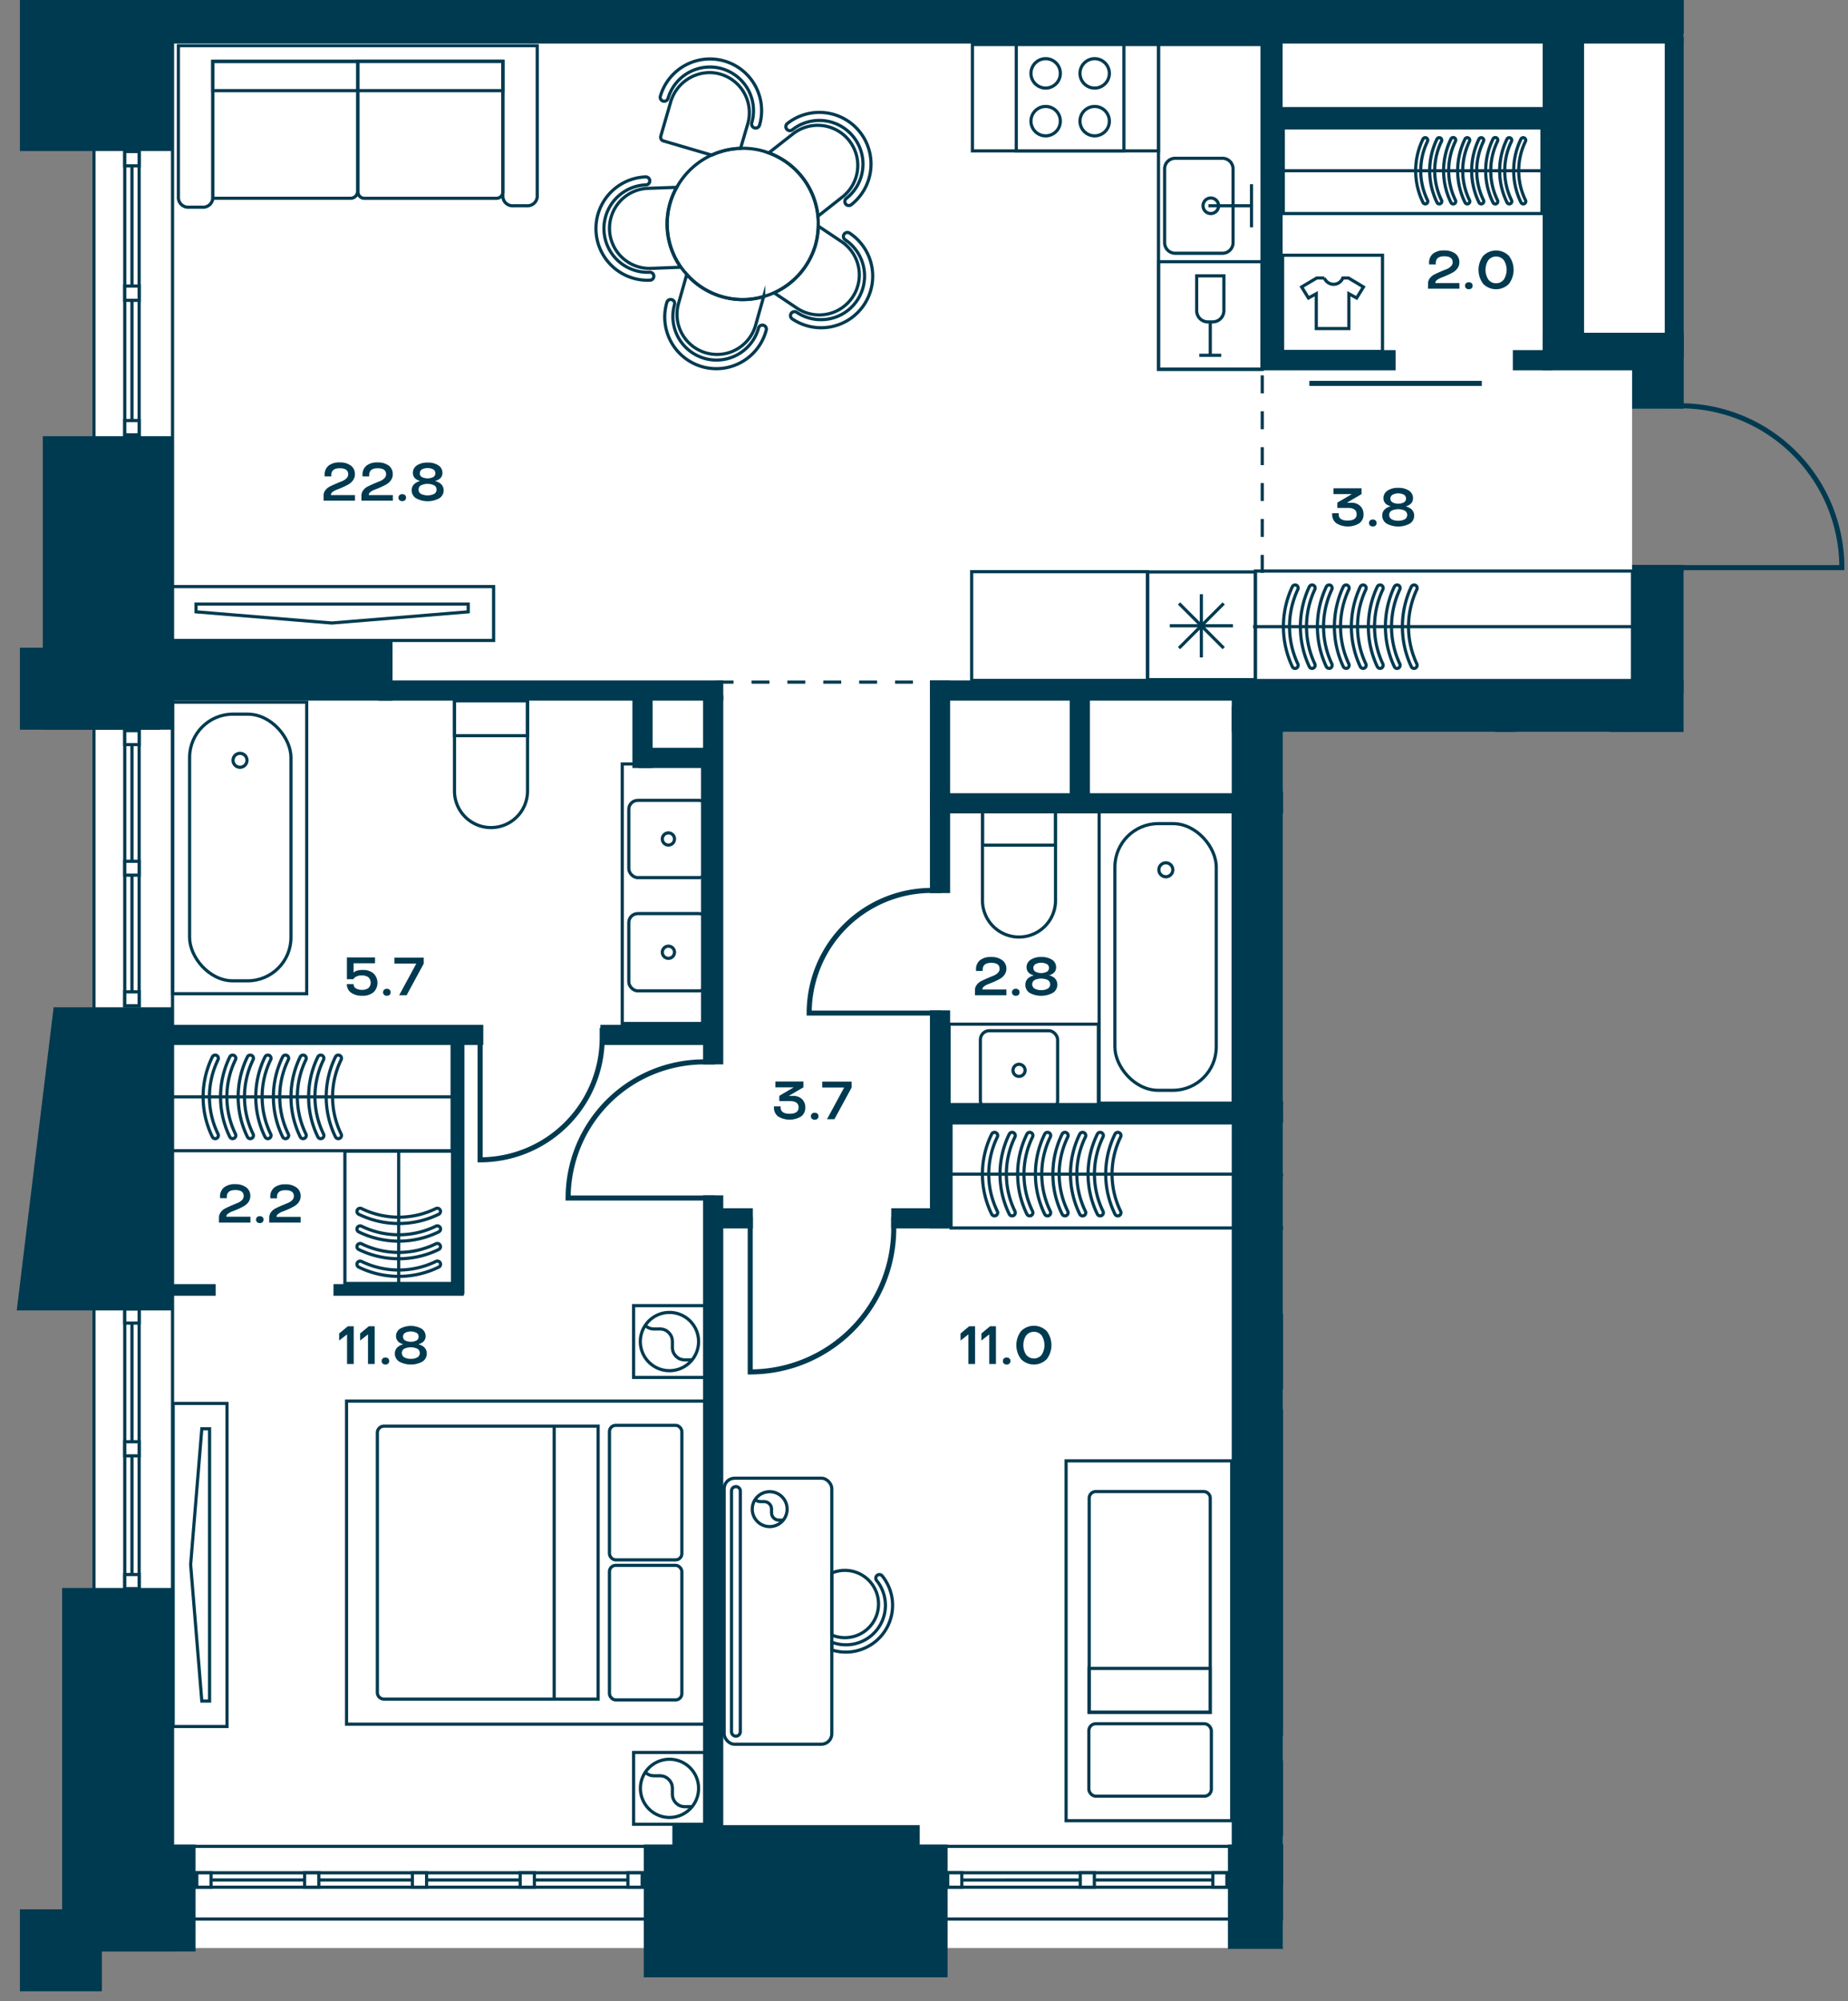 <svg id="Слой_1" data-name="Слой 1" xmlns="http://www.w3.org/2000/svg" xmlns:xlink="http://www.w3.org/1999/xlink" viewBox="0 0 583.94 632.13"><rect x="0" y="0" width="583.94" height="632.13" fill="#808080" stroke="none"/><defs><clipPath id="clip-path"><polygon points="0.14 0 0.14 632.13 383.98 632.13 383.98 615.6 405.41 615.6 405.41 231.19 531.97 231.19 531.97 180.57 583.94 180.57 583.94 0 0.14 0" fill="none"/></clipPath></defs><polygon points="30.17 0 30.17 0.42 521.96 5.11 521.25 0 30.17 0" fill="#fff"/><polygon points="508.86 11.68 508.86 11.98 29.22 11.98 29.22 203 29.22 231.21 29.22 615.33 395.48 615.33 395.48 219.61 516.19 219.61 515.71 178.43 515.71 129.09 529.03 112.92 529.03 11.68 508.86 11.68" fill="#fff"/><polygon points="390.68 615.33 405.41 615.33 405.41 231.19 531.97 231.19 531.97 231.02 390.68 230.29 390.68 615.33" fill="#fff"/><g clip-path="url(#clip-path)"><rect x="29.7" y="-1588.57" width="1115.44" height="2194.74" fill="none" stroke="#003a50" stroke-miterlimit="10"/><polygon points="54.52 -502.86 54.52 583.21 1120.99 583.21 1120.99 -1564.66 54.52 -1564.82 54.52 -571.66 54.52 -502.86" fill="none" stroke="#003a50" stroke-miterlimit="10"/></g><rect x="39.42" y="47.87" width="4.55" height="89.48" fill="#fff"/><rect x="39.42" y="47.87" width="4.55" height="89.48" fill="none" stroke="#003a50" stroke-miterlimit="10"/><line x1="41.7" y1="47.87" x2="41.7" y2="137.35" fill="none" stroke="#003a50" stroke-miterlimit="10"/><rect x="39.42" y="47.87" width="4.55" height="4.52" fill="#fff"/><rect x="39.42" y="47.87" width="4.55" height="4.52" fill="none" stroke="#003a50" stroke-miterlimit="10"/><rect x="39.42" y="132.83" width="4.55" height="4.52" fill="#fff"/><rect x="39.42" y="132.83" width="4.55" height="4.52" fill="none" stroke="#003a50" stroke-miterlimit="10"/><rect x="39.42" y="90.35" width="4.55" height="4.52" fill="#fff"/><rect x="39.42" y="90.35" width="4.55" height="4.52" fill="none" stroke="#003a50" stroke-miterlimit="10"/><rect x="39.42" y="230.81" width="4.55" height="86.88" fill="#fff"/><rect x="39.42" y="230.81" width="4.55" height="86.88" fill="none" stroke="#003a50" stroke-miterlimit="10"/><line x1="41.7" y1="230.81" x2="41.7" y2="317.69" fill="none" stroke="#003a50" stroke-miterlimit="10"/><rect x="39.42" y="230.81" width="4.55" height="4.39" fill="#fff"/><rect x="39.42" y="230.81" width="4.55" height="4.39" fill="none" stroke="#003a50" stroke-miterlimit="10"/><rect x="39.42" y="313.3" width="4.55" height="4.38" fill="#fff"/><rect x="39.42" y="313.3" width="4.55" height="4.38" fill="none" stroke="#003a50" stroke-miterlimit="10"/><rect x="39.42" y="272.05" width="4.55" height="4.39" fill="#fff"/><rect x="39.42" y="272.05" width="4.55" height="4.39" fill="none" stroke="#003a50" stroke-miterlimit="10"/><rect x="39.42" y="413.47" width="4.55" height="88.34" fill="#fff"/><rect x="39.42" y="413.47" width="4.55" height="88.34" fill="none" stroke="#003a50" stroke-miterlimit="10"/><line x1="41.7" y1="413.47" x2="41.7" y2="501.8" fill="none" stroke="#003a50" stroke-miterlimit="10"/><rect x="39.42" y="413.47" width="4.55" height="4.46" fill="#fff"/><rect x="39.42" y="413.47" width="4.55" height="4.46" fill="none" stroke="#003a50" stroke-miterlimit="10"/><rect x="39.42" y="497.35" width="4.55" height="4.46" fill="#fff"/><rect x="39.42" y="497.35" width="4.55" height="4.46" fill="none" stroke="#003a50" stroke-miterlimit="10"/><rect x="39.42" y="455.4" width="4.55" height="4.46" fill="#fff"/><rect x="39.42" y="455.4" width="4.55" height="4.46" fill="none" stroke="#003a50" stroke-miterlimit="10"/><rect x="299.47" y="591.55" width="88.21" height="4.56" fill="#fff"/><rect x="299.47" y="591.55" width="88.21" height="4.56" fill="none" stroke="#003a50" stroke-miterlimit="10"/><line x1="299.47" y1="593.84" x2="387.69" y2="593.83" fill="none" stroke="#003a50" stroke-miterlimit="10"/><rect x="299.47" y="591.55" width="4.45" height="4.56" fill="#fff"/><rect x="299.47" y="591.55" width="4.45" height="4.56" fill="none" stroke="#003a50" stroke-miterlimit="10"/><rect x="383.23" y="591.55" width="4.45" height="4.56" fill="#fff"/><rect x="383.23" y="591.55" width="4.45" height="4.56" fill="none" stroke="#003a50" stroke-miterlimit="10"/><rect x="341.35" y="591.55" width="4.45" height="4.56" fill="#fff"/><rect x="341.35" y="591.55" width="4.45" height="4.56" fill="none" stroke="#003a50" stroke-miterlimit="10"/><rect x="62.19" y="591.56" width="140.72" height="4.55" fill="#fff"/><rect x="62.19" y="591.56" width="140.72" height="4.55" fill="none" stroke="#003a50" stroke-miterlimit="10"/><line x1="62.19" y1="593.83" x2="202.91" y2="593.83" fill="none" stroke="#003a50" stroke-miterlimit="10"/><rect x="96.25" y="591.56" width="4.5" height="4.55" fill="#fff"/><rect x="96.25" y="591.56" width="4.5" height="4.55" fill="none" stroke="#003a50" stroke-miterlimit="10"/><rect x="130.3" y="591.56" width="4.5" height="4.55" fill="#fff"/><rect x="130.3" y="591.56" width="4.5" height="4.55" fill="none" stroke="#003a50" stroke-miterlimit="10"/><rect x="62.19" y="591.56" width="4.5" height="4.55" fill="#fff"/><rect x="62.19" y="591.56" width="4.5" height="4.55" fill="none" stroke="#003a50" stroke-miterlimit="10"/><rect x="198.41" y="591.56" width="4.5" height="4.55" fill="#fff"/><rect x="198.41" y="591.56" width="4.5" height="4.55" fill="none" stroke="#003a50" stroke-miterlimit="10"/><rect x="164.36" y="591.56" width="4.5" height="4.55" fill="#fff"/><rect x="164.36" y="591.56" width="4.5" height="4.55" fill="none" stroke="#003a50" stroke-miterlimit="10"/><g clip-path="url(#clip-path)"><rect x="404.04" y="256.36" width="42.38" height="92.09" fill="none" stroke="#003a50" stroke-miterlimit="10"/><rect x="409.02" y="260.16" width="32.03" height="84.24" rx="13.7" fill="none" stroke="#003a50" stroke-miterlimit="10"/><path d="M427.32,274.74a2.21,2.21,0,1,0-2.2,2.2A2.2,2.2,0,0,0,427.32,274.74Z" fill="none" stroke="#003a50" stroke-miterlimit="10"/></g><rect x="347.31" y="256.36" width="42.38" height="92.09" fill="none" stroke="#003a50" stroke-miterlimit="10"/><g clip-path="url(#clip-path)"><rect x="352.29" y="260.16" width="32.03" height="84.24" rx="13.7" fill="none" stroke="#003a50" stroke-miterlimit="10"/><path d="M370.59,274.74a2.2,2.2,0,1,0-2.2,2.2A2.19,2.19,0,0,0,370.59,274.74Z" fill="none" stroke="#003a50" stroke-miterlimit="10"/><path d="M489.06,284.44V255.87H466v28.57a11.54,11.54,0,1,0,23.07,0Z" fill="none" stroke="#003a50" stroke-miterlimit="10"/><path d="M333.53,284.44V255.87H310.45v28.57a11.54,11.54,0,0,0,23.08,0Z" fill="none" stroke="#003a50" stroke-miterlimit="10"/></g><rect x="310.45" y="255.87" width="23.08" height="11.08" fill="none" stroke="#003a50" stroke-miterlimit="10"/><rect x="54.53" y="221.79" width="42.38" height="92.09" fill="none" stroke="#003a50" stroke-miterlimit="10"/><g clip-path="url(#clip-path)"><rect x="59.91" y="225.58" width="32.03" height="84.24" rx="13.7" fill="none" stroke="#003a50" stroke-miterlimit="10"/><path d="M73.64,240.16a2.2,2.2,0,1,1,2.2,2.2A2.2,2.2,0,0,1,73.64,240.16Z" fill="none" stroke="#003a50" stroke-miterlimit="10"/><path d="M143.61,249.87V221.3h23.08v28.57a11.54,11.54,0,0,1-23.08,0Z" fill="none" stroke="#003a50" stroke-miterlimit="10"/></g><rect x="143.61" y="221.3" width="23.08" height="11.08" fill="none" stroke="#003a50" stroke-miterlimit="10"/><g clip-path="url(#clip-path)"><path d="M532.61,241.14a3.4,3.4,0,0,0,3.13-2.1h1.93l5.09,3.05-2.31,3.76-2.66-1.45v11.82H526.7V244.4L524,245.85l-2.31-3.76,5.14-3.05h2.57A3.45,3.45,0,0,0,532.61,241.14Z" fill="none" stroke="#003a50" stroke-miterlimit="10"/><rect x="515.24" y="231.24" width="34.02" height="32.78" fill="none" stroke="#003a50" stroke-miterlimit="10"/><path d="M421.4,89.81a3.16,3.16,0,0,0,2.91-2h1.79l4.73,2.83-2.15,3.49-2.46-1.35v11h-10.3v-11l-2.47,1.35-2.15-3.49,4.78-2.83h2.38A3.21,3.21,0,0,0,421.4,89.81Z" fill="none" stroke="#003a50" stroke-miterlimit="10"/></g><rect x="405.28" y="80.62" width="31.57" height="30.42" fill="none" stroke="#003a50" stroke-miterlimit="10"/><rect x="366.07" y="82.67" width="32.72" height="33.97" fill="none" stroke="#003a50" stroke-miterlimit="10"/><g clip-path="url(#clip-path)"><path d="M386.73,98.13v-11h-8.6v11a3.54,3.54,0,0,0,3.54,3.55h1.52A3.55,3.55,0,0,0,386.73,98.13Z" fill="none" stroke="#003a50" stroke-miterlimit="10"/></g><polyline points="378.95 112.23 382.43 112.23 385.9 112.23" fill="none" stroke="#003a50" stroke-miterlimit="10"/><line x1="382.43" y1="101.67" x2="382.43" y2="112.23" fill="none" stroke="#003a50" stroke-miterlimit="10"/><rect x="321.12" y="13.65" width="34.02" height="34.02" fill="none" stroke="#003a50" stroke-miterlimit="10"/><g clip-path="url(#clip-path)"><path d="M350.54,38.26a4.64,4.64,0,1,1-4.64-4.63A4.64,4.64,0,0,1,350.54,38.26Z" fill="none" stroke="#003a50" stroke-miterlimit="10"/><path d="M335.05,38.26a4.64,4.64,0,1,1-4.63-4.63A4.63,4.63,0,0,1,335.05,38.26Z" fill="none" stroke="#003a50" stroke-miterlimit="10"/><path d="M350.54,23.17a4.64,4.64,0,1,1-4.64-4.63A4.64,4.64,0,0,1,350.54,23.17Z" fill="none" stroke="#003a50" stroke-miterlimit="10"/><path d="M335.05,23.17a4.64,4.64,0,1,1-4.63-4.63A4.63,4.63,0,0,1,335.05,23.17Z" fill="none" stroke="#003a50" stroke-miterlimit="10"/></g><rect x="53.92" y="185.29" width="102.05" height="17.01" fill="none" stroke="#003a50" stroke-miterlimit="10"/><polygon points="61.95 193.26 104.84 196.79 147.95 193.26 147.95 190.8 61.95 190.8 61.95 193.26" fill="none" stroke="#003a50" stroke-miterlimit="10"/><rect x="54.72" y="443.3" width="17.01" height="102.05" fill="none" stroke="#003a50" stroke-miterlimit="10"/><polygon points="63.77 451.32 60.24 494.22 63.77 537.32 66.22 537.32 66.22 451.32 63.77 451.32" fill="none" stroke="#003a50" stroke-miterlimit="10"/><rect x="307.27" y="14.07" width="58.79" height="33.59" fill="none" stroke="#003a50" stroke-miterlimit="10"/><rect x="366.07" y="14.07" width="32.72" height="102.57" fill="none" stroke="#003a50" stroke-miterlimit="10"/><rect x="336.87" y="461.44" width="52.33" height="113.67" fill="none" stroke="#003a50" stroke-miterlimit="10"/><g clip-path="url(#clip-path)"><path d="M380.27,471.14h-34a2.1,2.1,0,0,0-2.1,2.1v67.63h38.25V473.24A2.1,2.1,0,0,0,380.27,471.14Z" fill="none" stroke="#003a50" stroke-miterlimit="10"/></g><rect x="344.12" y="527.01" width="38.26" height="13.85" fill="none" stroke="#003a50" stroke-miterlimit="10"/><g clip-path="url(#clip-path)"><rect x="344.06" y="544.48" width="38.71" height="22.88" rx="2.2" fill="none" stroke="#003a50" stroke-miterlimit="10"/></g><rect x="196.62" y="241.32" width="25.39" height="81.97" fill="none" stroke="#003a50" stroke-miterlimit="10"/><g clip-path="url(#clip-path)"><rect x="198.69" y="288.58" width="25.04" height="24.4" rx="2.83" fill="none" stroke="#003a50" stroke-miterlimit="10"/><path d="M209.29,300.78a1.92,1.92,0,1,0,1.92-1.91A1.92,1.92,0,0,0,209.29,300.78Z" fill="none" stroke="#003a50" stroke-miterlimit="10"/><rect x="198.69" y="252.81" width="25.04" height="24.4" rx="2.83" fill="none" stroke="#003a50" stroke-miterlimit="10"/><path d="M209.29,265a1.92,1.92,0,1,0,1.92-1.91A1.91,1.91,0,0,0,209.29,265Z" fill="none" stroke="#003a50" stroke-miterlimit="10"/><path d="M205.32,57.09a1.26,1.26,0,0,1-1.21,1.31A13.79,13.79,0,1,0,205.19,86a1.26,1.26,0,1,1,.09,2.51A16.3,16.3,0,0,1,204,55.88,1.27,1.27,0,0,1,205.32,57.09Z" fill="none" stroke="#003a50" stroke-miterlimit="10"/><path d="M212.27,94.65a1.25,1.25,0,0,1,.87,1.55,13.78,13.78,0,0,0,26.53,7.5,1.26,1.26,0,1,1,2.42.68,16.3,16.3,0,1,1-31.37-8.86A1.25,1.25,0,0,1,212.27,94.65Z" fill="none" stroke="#003a50" stroke-miterlimit="10"/><path d="M250,99a1.27,1.27,0,0,1,1.75-.35,13.78,13.78,0,1,0,15.32-22.91,1.26,1.26,0,0,1,1.4-2.1,16.3,16.3,0,1,1-18.12,27.1A1.25,1.25,0,0,1,250,99Z" fill="none" stroke="#003a50" stroke-miterlimit="10"/><path d="M267.22,64.44a1.27,1.27,0,0,1,.21-1.77A13.78,13.78,0,1,0,250.37,41a1.26,1.26,0,0,1-1.56-2A16.3,16.3,0,1,1,269,64.65,1.26,1.26,0,0,1,267.22,64.44Z" fill="none" stroke="#003a50" stroke-miterlimit="10"/><path d="M238.4,40.39a1.27,1.27,0,0,1-.86-1.56,13.78,13.78,0,1,0-26.45-7.75,1.26,1.26,0,0,1-2.42-.71A16.3,16.3,0,0,1,240,39.53,1.26,1.26,0,0,1,238.4,40.39Z" fill="none" stroke="#003a50" stroke-miterlimit="10"/><path d="M215.16,84.41l-9.36.36a12.65,12.65,0,1,1-1-25.28l9-.32a23.7,23.7,0,0,0,1.28,25.24Z" fill="none" stroke="#003a50" stroke-miterlimit="10"/><path d="M241.32,93.65l-2.56,9.08a12.65,12.65,0,1,1-24.36-6.84l2.6-9.2a23.6,23.6,0,0,0,24.32,7Z" fill="none" stroke="#003a50" stroke-miterlimit="10"/><path d="M269.4,93.85a12.67,12.67,0,0,1-17.52,3.52l-7.28-4.88a23.88,23.88,0,0,0,13.12-15.24,24.8,24.8,0,0,0,.84-5.84l7.36,4.92A12.63,12.63,0,0,1,269.4,93.85Z" fill="none" stroke="#003a50" stroke-miterlimit="10"/><path d="M266.2,62.21l-7.72,6.08a23.88,23.88,0,0,0-15.56-20l7.64-6A12.65,12.65,0,1,1,266.2,62.21Z" fill="none" stroke="#003a50" stroke-miterlimit="10"/><path d="M236.28,39.13,234,46.89A23.58,23.58,0,0,0,224.92,49l-15.28-4.48A1.21,1.21,0,0,1,208.8,43l3.08-10.64a12.87,12.87,0,0,1,13.2-9.4A12.67,12.67,0,0,1,236.28,39.13Z" fill="none" stroke="#003a50" stroke-miterlimit="10"/><path d="M258.56,71.41a24.8,24.8,0,0,1-.84,5.84A23.88,23.88,0,0,1,244.6,92.49a24.6,24.6,0,0,1-3.28,1.16,23.6,23.6,0,0,1-24.32-7,25.46,25.46,0,0,1-1.84-2.28,23.7,23.7,0,0,1-1.28-25.24,24,24,0,0,1,11-10.16,23.84,23.84,0,0,1,16.32-1.24c.56.16,1.12.36,1.68.56a23.88,23.88,0,0,1,15.56,20A27.09,27.09,0,0,1,258.56,71.41Z" fill="none" stroke="#003a50" stroke-miterlimit="10"/><path d="M444.39,383.33a1,1,0,0,1-.54.9,1,1,0,0,1-1.3-.45,29.69,29.69,0,0,1,0-25.26,1,1,0,0,1,1.3-.46,1,1,0,0,1,.44,1.34,27.64,27.64,0,0,0,0,23.49A1,1,0,0,1,444.39,383.33Z" fill="none" stroke="#003a50" stroke-miterlimit="10"/><path d="M439,383.33a1,1,0,0,1-.54.9,1,1,0,0,1-1.3-.45,29.69,29.69,0,0,1,0-25.26,1,1,0,0,1,1.29-.46,1,1,0,0,1,.45,1.34,27.64,27.64,0,0,0,0,23.49A1,1,0,0,1,439,383.33Z" fill="none" stroke="#003a50" stroke-miterlimit="10"/><path d="M433.65,383.33a1,1,0,0,1-.54.9,1,1,0,0,1-1.3-.45,29.69,29.69,0,0,1,0-25.26,1,1,0,0,1,1.29-.46,1,1,0,0,1,.45,1.34,27.64,27.64,0,0,0,0,23.49A1.17,1.17,0,0,1,433.65,383.33Z" fill="none" stroke="#003a50" stroke-miterlimit="10"/><path d="M428.28,383.33a1,1,0,0,1-.54.9,1,1,0,0,1-1.3-.45,29.69,29.69,0,0,1,0-25.26,1,1,0,0,1,1.29-.46,1,1,0,0,1,.45,1.34,27.64,27.64,0,0,0,0,23.49A1.17,1.17,0,0,1,428.28,383.33Z" fill="none" stroke="#003a50" stroke-miterlimit="10"/><path d="M422.9,383.33a1,1,0,0,1-.54.9.94.94,0,0,1-1.29-.45,29.69,29.69,0,0,1,0-25.26,1,1,0,0,1,1.29-.46,1,1,0,0,1,.44,1.34,27.64,27.64,0,0,0,0,23.49A1,1,0,0,1,422.9,383.33Z" fill="none" stroke="#003a50" stroke-miterlimit="10"/><path d="M417.53,383.33a1,1,0,0,1-.54.9.94.94,0,0,1-1.29-.45,29.69,29.69,0,0,1,0-25.26,1,1,0,0,1,1.29-.46,1,1,0,0,1,.44,1.34,27.64,27.64,0,0,0,0,23.49A1,1,0,0,1,417.53,383.33Z" fill="none" stroke="#003a50" stroke-miterlimit="10"/><path d="M449.76,383.33a1,1,0,0,1-.54.9.94.94,0,0,1-1.29-.45,29.69,29.69,0,0,1,0-25.26,1,1,0,0,1,1.29-.46,1,1,0,0,1,.44,1.34,27.64,27.64,0,0,0,0,23.49A1,1,0,0,1,449.76,383.33Z" fill="none" stroke="#003a50" stroke-miterlimit="10"/><path d="M455.13,383.33a1,1,0,0,1-.54.9.94.94,0,0,1-1.29-.45,29.69,29.69,0,0,1,0-25.26,1,1,0,0,1,1.29-.46,1,1,0,0,1,.44,1.34,27.64,27.64,0,0,0,0,23.49A1,1,0,0,1,455.13,383.33Z" fill="none" stroke="#003a50" stroke-miterlimit="10"/><line x1="567.17" y1="371.15" x2="403.3" y2="371.15" fill="none" stroke="#003a50" stroke-miterlimit="10"/><rect x="404.31" y="353.86" width="162.86" height="34.02" fill="none" stroke="#003a50" stroke-miterlimit="10"/><path d="M437.05,210.13a1,1,0,0,1-.54.9,1,1,0,0,1-1.3-.45,29.69,29.69,0,0,1,0-25.26,1,1,0,0,1,1.3-.46,1,1,0,0,1,.44,1.34,27.64,27.64,0,0,0,0,23.49A1,1,0,0,1,437.05,210.13Z" fill="none" stroke="#003a50" stroke-miterlimit="10"/><path d="M431.68,210.13a1,1,0,0,1-.54.9,1,1,0,0,1-1.3-.45,29.69,29.69,0,0,1,0-25.26,1,1,0,0,1,1.3-.46,1,1,0,0,1,.44,1.34,27.64,27.64,0,0,0,0,23.49A1,1,0,0,1,431.68,210.13Z" fill="none" stroke="#003a50" stroke-miterlimit="10"/><path d="M426.31,210.13a1,1,0,0,1-.54.9,1,1,0,0,1-1.3-.45,29.69,29.69,0,0,1,0-25.26,1,1,0,0,1,1.29-.46,1,1,0,0,1,.45,1.34,27.64,27.64,0,0,0,0,23.49A1,1,0,0,1,426.31,210.13Z" fill="none" stroke="#003a50" stroke-miterlimit="10"/><path d="M420.94,210.13a1,1,0,0,1-.54.9,1,1,0,0,1-1.3-.45,29.69,29.69,0,0,1,0-25.26,1,1,0,0,1,1.29-.46,1,1,0,0,1,.45,1.34,27.64,27.64,0,0,0,0,23.49A1.17,1.17,0,0,1,420.94,210.13Z" fill="none" stroke="#003a50" stroke-miterlimit="10"/><path d="M415.56,210.13a1,1,0,0,1-.54.9.94.94,0,0,1-1.29-.45,29.69,29.69,0,0,1,0-25.26,1,1,0,0,1,1.29-.46,1,1,0,0,1,.44,1.34,27.64,27.64,0,0,0,0,23.49A1,1,0,0,1,415.56,210.13Z" fill="none" stroke="#003a50" stroke-miterlimit="10"/><path d="M410.19,210.13a1,1,0,0,1-.54.9.94.94,0,0,1-1.29-.45,29.69,29.69,0,0,1,0-25.26,1,1,0,0,1,1.29-.46,1,1,0,0,1,.44,1.34,27.64,27.64,0,0,0,0,23.49A1,1,0,0,1,410.19,210.13Z" fill="none" stroke="#003a50" stroke-miterlimit="10"/><path d="M442.42,210.13a1,1,0,0,1-.54.9.94.94,0,0,1-1.29-.45,29.69,29.69,0,0,1,0-25.26,1,1,0,0,1,1.29-.46,1,1,0,0,1,.44,1.34,27.64,27.64,0,0,0,0,23.49A1,1,0,0,1,442.42,210.13Z" fill="none" stroke="#003a50" stroke-miterlimit="10"/><path d="M447.79,210.13a1,1,0,0,1-.54.9.94.94,0,0,1-1.29-.45,29.69,29.69,0,0,1,0-25.26,1,1,0,0,1,1.29-.46,1,1,0,0,1,.44,1.34,27.64,27.64,0,0,0,0,23.49A1,1,0,0,1,447.79,210.13Z" fill="none" stroke="#003a50" stroke-miterlimit="10"/></g><line x1="515.58" y1="197.95" x2="395.96" y2="197.95" fill="none" stroke="#003a50" stroke-miterlimit="10"/><rect x="396.7" y="180.38" width="119.14" height="34.58" fill="none" stroke="#003a50" stroke-miterlimit="10"/><rect x="299.89" y="323.51" width="47.18" height="25.39" fill="none" stroke="#003a50" stroke-miterlimit="10"/><g clip-path="url(#clip-path)"><rect x="309.79" y="325.57" width="24.4" height="25.04" rx="2.83" fill="none" stroke="#003a50" stroke-miterlimit="10"/><path d="M322,336.18a1.91,1.91,0,1,1-1.91,1.91A1.92,1.92,0,0,1,322,336.18Z" fill="none" stroke="#003a50" stroke-miterlimit="10"/><rect x="464.84" y="324.63" width="24.4" height="25.04" rx="2.83" fill="none" stroke="#003a50" stroke-miterlimit="10"/><path d="M477.05,335.24a1.91,1.91,0,1,1-1.92,1.91A1.92,1.92,0,0,1,477.05,335.24Z" fill="none" stroke="#003a50" stroke-miterlimit="10"/><rect x="328.31" y="-34.34" width="34.02" height="34.02" fill="none" stroke="#003a50" stroke-miterlimit="10"/></g><rect x="405.5" y="40.41" width="81.73" height="27.04" fill="none" stroke="#003a50" stroke-miterlimit="10"/><g clip-path="url(#clip-path)"><path d="M473.29,63.62a.8.8,0,0,1-1.52.35,22.88,22.88,0,0,1,0-20.08.81.81,0,0,1,1.07-.36.8.8,0,0,1,.36,1.07,21.34,21.34,0,0,0,0,18.67A.73.73,0,0,1,473.29,63.62Z" fill="none" stroke="#003a50" stroke-miterlimit="10"/><path d="M468.86,63.62a.8.8,0,0,1-1.51.35,22.88,22.88,0,0,1,0-20.08.8.8,0,0,1,1.43.71,21.25,21.25,0,0,0,0,18.67A.72.72,0,0,1,468.86,63.62Z" fill="none" stroke="#003a50" stroke-miterlimit="10"/><path d="M464.44,63.62a.8.8,0,0,1-1.51.35,22.8,22.8,0,0,1,0-20.08.8.8,0,0,1,1.43.71,21.25,21.25,0,0,0,0,18.67A.72.72,0,0,1,464.44,63.62Z" fill="none" stroke="#003a50" stroke-miterlimit="10"/><path d="M460,63.62a.8.8,0,0,1-1.52.35,22.88,22.88,0,0,1,0-20.08.81.81,0,0,1,1.07-.36.8.8,0,0,1,.36,1.07,21.34,21.34,0,0,0,0,18.67A.73.73,0,0,1,460,63.62Z" fill="none" stroke="#003a50" stroke-miterlimit="10"/><path d="M455.59,63.62a.8.8,0,0,1-1.51.35,22.88,22.88,0,0,1,0-20.08.8.8,0,0,1,1.43.71,21.25,21.25,0,0,0,0,18.67A.72.72,0,0,1,455.59,63.62Z" fill="none" stroke="#003a50" stroke-miterlimit="10"/><path d="M451.17,63.62a.8.8,0,0,1-1.51.35,22.8,22.8,0,0,1,0-20.08.8.8,0,0,1,1.43.71,21.25,21.25,0,0,0,0,18.67A.72.72,0,0,1,451.17,63.62Z" fill="none" stroke="#003a50" stroke-miterlimit="10"/><path d="M477.71,63.62a.8.8,0,0,1-1.51.35,22.8,22.8,0,0,1,0-20.08.8.8,0,0,1,1.43.71,21.25,21.25,0,0,0,0,18.67A.72.72,0,0,1,477.71,63.62Z" fill="none" stroke="#003a50" stroke-miterlimit="10"/><path d="M482.13,63.62a.8.8,0,0,1-1.51.35,22.88,22.88,0,0,1,0-20.08.8.8,0,0,1,1.43.71,21.25,21.25,0,0,0,0,18.67A.72.72,0,0,1,482.13,63.62Z" fill="none" stroke="#003a50" stroke-miterlimit="10"/></g><line x1="486.89" y1="53.93" x2="405.5" y2="53.93" fill="none" stroke="#003a50" stroke-miterlimit="10"/><rect x="300.51" y="353.86" width="90.71" height="34.02" fill="none" stroke="#003a50" stroke-miterlimit="10"/><g clip-path="url(#clip-path)"><path d="M343.08,383.05a1,1,0,0,1-1.9.45,28.77,28.77,0,0,1,0-25.26,1,1,0,1,1,1.8.88,26.72,26.72,0,0,0,0,23.49A1,1,0,0,1,343.08,383.05Z" fill="none" stroke="#003a50" stroke-miterlimit="10"/><path d="M337.51,383.05a1,1,0,0,1-.56.9,1,1,0,0,1-1.34-.45,28.77,28.77,0,0,1,0-25.26,1,1,0,1,1,1.8.88,26.72,26.72,0,0,0,0,23.49A1,1,0,0,1,337.51,383.05Z" fill="none" stroke="#003a50" stroke-miterlimit="10"/><path d="M332,383.05a1,1,0,0,1-1.9.45,28.77,28.77,0,0,1,0-25.26,1,1,0,1,1,1.8.88,26.72,26.72,0,0,0,0,23.49A1,1,0,0,1,332,383.05Z" fill="none" stroke="#003a50" stroke-miterlimit="10"/><path d="M326.38,383.05a1,1,0,0,1-.56.9,1,1,0,0,1-1.34-.45,28.77,28.77,0,0,1,0-25.26,1,1,0,1,1,1.8.88,26.72,26.72,0,0,0,0,23.49A1,1,0,0,1,326.38,383.05Z" fill="none" stroke="#003a50" stroke-miterlimit="10"/><path d="M320.82,383.05a1,1,0,0,1-.56.9,1,1,0,0,1-1.35-.45,28.77,28.77,0,0,1,0-25.26,1,1,0,0,1,1.34-.46,1,1,0,0,1,.46,1.34,26.81,26.81,0,0,0,0,23.49A.9.9,0,0,1,320.82,383.05Z" fill="none" stroke="#003a50" stroke-miterlimit="10"/><path d="M315.25,383.05a1,1,0,0,1-.56.9,1,1,0,0,1-1.34-.45,28.77,28.77,0,0,1,0-25.26,1,1,0,1,1,1.8.88,26.72,26.72,0,0,0,0,23.49A1,1,0,0,1,315.25,383.05Z" fill="none" stroke="#003a50" stroke-miterlimit="10"/><path d="M348.65,383.05a1,1,0,0,1-.56.9,1,1,0,0,1-1.35-.45,28.77,28.77,0,0,1,0-25.26,1,1,0,0,1,1.34-.46,1,1,0,0,1,.46,1.34,26.81,26.81,0,0,0,0,23.49A1,1,0,0,1,348.65,383.05Z" fill="none" stroke="#003a50" stroke-miterlimit="10"/><path d="M354.21,383.05a1,1,0,0,1-1.9.45,28.77,28.77,0,0,1,0-25.26,1,1,0,1,1,1.8.88,26.72,26.72,0,0,0,0,23.49A1,1,0,0,1,354.21,383.05Z" fill="none" stroke="#003a50" stroke-miterlimit="10"/></g><line x1="391.22" y1="370.87" x2="300.51" y2="370.87" fill="none" stroke="#003a50" stroke-miterlimit="10"/><rect x="54.21" y="329.46" width="88.65" height="34.02" fill="none" stroke="#003a50" stroke-miterlimit="10"/><g clip-path="url(#clip-path)"><path d="M96.78,358.65a1,1,0,0,1-.56.9,1,1,0,0,1-1.35-.45,28.77,28.77,0,0,1,0-25.26,1,1,0,0,1,1.34-.46,1,1,0,0,1,.46,1.34,26.81,26.81,0,0,0,0,23.49A1,1,0,0,1,96.78,358.65Z" fill="none" stroke="#003a50" stroke-miterlimit="10"/><path d="M91.21,358.65a1,1,0,0,1-1.9.45,28.77,28.77,0,0,1,0-25.26,1,1,0,1,1,1.8.88,26.72,26.72,0,0,0,0,23.49A1,1,0,0,1,91.21,358.65Z" fill="none" stroke="#003a50" stroke-miterlimit="10"/><path d="M85.65,358.65a1,1,0,0,1-.56.9,1,1,0,0,1-1.35-.45,28.77,28.77,0,0,1,0-25.26,1,1,0,0,1,1.34-.46,1,1,0,0,1,.46,1.34,26.81,26.81,0,0,0,0,23.49A1,1,0,0,1,85.65,358.65Z" fill="none" stroke="#003a50" stroke-miterlimit="10"/><path d="M80.08,358.65a1,1,0,0,1-1.9.45,28.77,28.77,0,0,1,0-25.26,1,1,0,1,1,1.8.88,26.72,26.72,0,0,0,0,23.49A1,1,0,0,1,80.08,358.65Z" fill="none" stroke="#003a50" stroke-miterlimit="10"/><path d="M74.51,358.65a1,1,0,0,1-.56.9,1,1,0,0,1-1.34-.45,28.77,28.77,0,0,1,0-25.26,1,1,0,1,1,1.8.88,26.72,26.72,0,0,0,0,23.49A1,1,0,0,1,74.51,358.65Z" fill="none" stroke="#003a50" stroke-miterlimit="10"/><path d="M69,358.65a1,1,0,0,1-1.9.45,28.77,28.77,0,0,1,0-25.26,1,1,0,1,1,1.8.88,26.72,26.72,0,0,0,0,23.49A1,1,0,0,1,69,358.65Z" fill="none" stroke="#003a50" stroke-miterlimit="10"/><path d="M102.34,358.65a1,1,0,0,1-1.9.45,28.77,28.77,0,0,1,0-25.26,1,1,0,1,1,1.8.88,26.72,26.72,0,0,0,0,23.49A1,1,0,0,1,102.34,358.65Z" fill="none" stroke="#003a50" stroke-miterlimit="10"/><path d="M107.91,358.65a1,1,0,0,1-.56.9,1,1,0,0,1-1.35-.45,28.77,28.77,0,0,1,0-25.26,1,1,0,0,1,1.34-.46,1,1,0,0,1,.46,1.34,26.81,26.81,0,0,0,0,23.49A1,1,0,0,1,107.91,358.65Z" fill="none" stroke="#003a50" stroke-miterlimit="10"/></g><line x1="142.85" y1="346.47" x2="54.2" y2="346.47" fill="none" stroke="#003a50" stroke-miterlimit="10"/><rect x="108.98" y="363.61" width="34.02" height="41.8" fill="none" stroke="#003a50" stroke-miterlimit="10"/><g clip-path="url(#clip-path)"><path d="M138.17,381.65a1,1,0,0,1,.45,1.9,28.77,28.77,0,0,1-25.26,0,1,1,0,1,1,.88-1.8,26.72,26.72,0,0,0,23.49,0A1,1,0,0,1,138.17,381.65Z" fill="none" stroke="#003a50" stroke-miterlimit="10"/><path d="M138.17,387.21a1,1,0,0,1,.45,1.91,28.77,28.77,0,0,1-25.26,0,1,1,0,0,1-.46-1.34,1,1,0,0,1,1.34-.46,26.81,26.81,0,0,0,23.49,0A.87.87,0,0,1,138.17,387.21Z" fill="none" stroke="#003a50" stroke-miterlimit="10"/><path d="M138.17,392.78a1,1,0,0,1,.45,1.9,28.77,28.77,0,0,1-25.26,0,1,1,0,1,1,.88-1.8,26.72,26.72,0,0,0,23.49,0A1,1,0,0,1,138.17,392.78Z" fill="none" stroke="#003a50" stroke-miterlimit="10"/><path d="M138.17,398.34a1,1,0,0,1,.45,1.91,28.77,28.77,0,0,1-25.26,0,1,1,0,0,1-.46-1.34,1,1,0,0,1,1.34-.46,26.81,26.81,0,0,0,23.49,0A.87.87,0,0,1,138.17,398.34Z" fill="none" stroke="#003a50" stroke-miterlimit="10"/></g><line x1="125.98" y1="363.47" x2="125.98" y2="405.42" fill="none" stroke="#003a50" stroke-miterlimit="10"/><g clip-path="url(#clip-path)"><rect x="362.33" y="-34.34" width="153.07" height="34.02" fill="none" stroke="#003a50" stroke-miterlimit="10"/><path d="M262.84,521.17a14.78,14.78,0,0,0,15.93-23.38,1.14,1.14,0,1,0-1.78,1.43,12.47,12.47,0,0,1-14.15,19.5Z" fill="none" stroke="#003a50" stroke-miterlimit="10"/><rect x="228.82" y="466.92" width="34.02" height="84.03" rx="3.31" fill="none" stroke="#003a50" stroke-miterlimit="10"/><path d="M232.53,548.4a1.4,1.4,0,0,0,1.4-1.4V470.86a1.4,1.4,0,0,0-2.79,0V547a1.4,1.4,0,0,0,1.39,1.4" fill="none" stroke="#003a50" stroke-miterlimit="10"/><path d="M247.11,480.59a5.51,5.51,0,1,1,0-7.79A5.51,5.51,0,0,1,247.11,480.59Z" fill="none" stroke="#003a50" stroke-miterlimit="10"/><path d="M247.48,480.18c-1-.1-2,.28-3-.7-1.46-1.46.09-3-1.38-4.47s-3,.08-4.47-1.38" fill="none" stroke="#003a50" stroke-miterlimit="10"/><path d="M262.84,516.46a10.63,10.63,0,1,0,0-19.59Z" fill="none" stroke="#003a50" stroke-miterlimit="10"/></g><rect x="200.21" y="553.55" width="22.68" height="22.68" fill="none" stroke="#003a50" stroke-miterlimit="10"/><g clip-path="url(#clip-path)"><path d="M218.05,571.39a9.19,9.19,0,1,1,0-13A9.19,9.19,0,0,1,218.05,571.39Z" fill="none" stroke="#003a50" stroke-miterlimit="10"/><path d="M218.68,570.7c-1.7-.17-3.42.48-5.07-1.17-2.43-2.44.14-5-2.29-7.45s-5,.13-7.46-2.31" fill="none" stroke="#003a50" stroke-miterlimit="10"/></g><rect x="200.21" y="412.41" width="22.68" height="22.68" fill="none" stroke="#003a50" stroke-miterlimit="10"/><g clip-path="url(#clip-path)"><path d="M218.05,430.26a9.2,9.2,0,1,1,0-13A9.19,9.19,0,0,1,218.05,430.26Z" fill="none" stroke="#003a50" stroke-miterlimit="10"/><path d="M218.68,429.56c-1.7-.16-3.42.49-5.07-1.16-2.43-2.44.14-5-2.29-7.46s-5,.14-7.46-2.3" fill="none" stroke="#003a50" stroke-miterlimit="10"/></g><rect x="109.5" y="442.56" width="113.39" height="102.05" fill="none" stroke="#003a50" stroke-miterlimit="10"/><g clip-path="url(#clip-path)"><path d="M119.24,534.61V452.56a2.08,2.08,0,0,1,2.08-2.08H189V536.7H121.32A2.09,2.09,0,0,1,119.24,534.61Z" fill="none" stroke="#003a50" stroke-miterlimit="10"/><rect x="192.58" y="450.22" width="22.88" height="42.5" rx="1.98" fill="none" stroke="#003a50" stroke-miterlimit="10"/><rect x="192.58" y="494.45" width="22.88" height="42.5" rx="1.98" fill="none" stroke="#003a50" stroke-miterlimit="10"/></g><line x1="175.11" y1="536.95" x2="175.11" y2="450.22" fill="none" stroke="#003a50" stroke-miterlimit="10"/><g clip-path="url(#clip-path)"><rect x="405.55" y="415.52" width="22.68" height="22.68" fill="none" stroke="#003a50" stroke-miterlimit="10"/><path d="M423.39,433.36a9.19,9.19,0,1,1,0-13A9.19,9.19,0,0,1,423.39,433.36Z" fill="none" stroke="#003a50" stroke-miterlimit="10"/><path d="M424,432.67c-1.7-.17-3.42.48-5.07-1.17-2.43-2.43.15-5-2.29-7.45s-5,.14-7.46-2.3" fill="none" stroke="#003a50" stroke-miterlimit="10"/><rect x="405.55" y="556.66" width="22.68" height="22.68" fill="none" stroke="#003a50" stroke-miterlimit="10"/><path d="M423.4,574.5a9.2,9.2,0,1,1,0-13A9.2,9.2,0,0,1,423.4,574.5Z" fill="none" stroke="#003a50" stroke-miterlimit="10"/><path d="M424,573.81c-1.7-.17-3.41.48-5.07-1.18-2.43-2.43.14-5-2.3-7.45s-5,.14-7.46-2.3" fill="none" stroke="#003a50" stroke-miterlimit="10"/><rect x="405.55" y="445.67" width="113.38" height="102.05" fill="none" stroke="#003a50" stroke-miterlimit="10"/><path d="M509.2,455.67v82.05a2.08,2.08,0,0,1-2.08,2.08H439.48V453.59h67.64A2.08,2.08,0,0,1,509.2,455.67Z" fill="none" stroke="#003a50" stroke-miterlimit="10"/><rect x="412.99" y="497.56" width="22.88" height="42.5" rx="1.98" fill="none" stroke="#003a50" stroke-miterlimit="10"/><rect x="412.99" y="453.33" width="22.88" height="42.5" rx="1.98" fill="none" stroke="#003a50" stroke-miterlimit="10"/></g><rect x="362.61" y="180.66" width="34.02" height="34.02" fill="none" stroke="#003a50" stroke-miterlimit="10"/><line x1="369.63" y1="197.67" x2="389.59" y2="197.67" fill="none" stroke="#003a50" stroke-miterlimit="10"/><line x1="379.61" y1="187.69" x2="379.61" y2="207.65" fill="none" stroke="#003a50" stroke-miterlimit="10"/><line x1="372.56" y1="190.61" x2="386.67" y2="204.72" fill="none" stroke="#003a50" stroke-miterlimit="10"/><line x1="386.67" y1="190.61" x2="372.56" y2="204.72" fill="none" stroke="#003a50" stroke-miterlimit="10"/><g clip-path="url(#clip-path)"><path d="M389.63,76.67V53.32A3.35,3.35,0,0,0,386.27,50H371.32A3.35,3.35,0,0,0,368,53.32V76.67A3.35,3.35,0,0,0,371.32,80h14.95A3.35,3.35,0,0,0,389.63,76.67Z" fill="none" stroke="#003a50" stroke-miterlimit="10"/><circle cx="382.6" cy="65" r="2.46" transform="translate(176.13 393.6) rotate(-67.5)" fill="none" stroke="#003a50" stroke-miterlimit="10"/></g><line x1="381.84" y1="65" x2="395.45" y2="65" fill="none" stroke="#003a50" stroke-miterlimit="10"/><line x1="395.46" y1="58.19" x2="395.46" y2="71.81" fill="none" stroke="#003a50" stroke-miterlimit="10"/><g clip-path="url(#clip-path)"><path d="M113,60.41v-41H67.25V62.63h43.56A2.21,2.21,0,0,0,113,60.41Z" fill="none" stroke="#003a50" stroke-miterlimit="10"/><path d="M158.89,60.64V19.38H113.12V60.64a2,2,0,0,0,2,2h41.8A2,2,0,0,0,158.89,60.64Z" fill="none" stroke="#003a50" stroke-miterlimit="10"/><path d="M67.25,62.63a3.1,3.1,0,0,1-3.33,2.82H59.7a3.1,3.1,0,0,1-3.33-2.82V14.43H169.76V62.2A3.11,3.11,0,0,1,166.43,65h-4.22a3.1,3.1,0,0,1-3.32-2.83V19.38H67.25Z" fill="none" stroke="#003a50" stroke-miterlimit="10"/></g><rect x="67.25" y="19.38" width="91.64" height="9.25" fill="none" stroke="#003a50" stroke-miterlimit="10"/><rect x="307.03" y="180.58" width="55.58" height="34.35" fill="none" stroke="#003a50" stroke-miterlimit="10"/><g clip-path="url(#clip-path)"><path d="M282.41,384.39V388a45.35,45.35,0,0,1-45.35,45.35v-49" fill="none" stroke="#003a50" stroke-miterlimit="10" stroke-width="1.6"/><path d="M225.93,335.42h-3.41a43,43,0,0,0-43,43h46.39" fill="none" stroke="#003a50" stroke-miterlimit="10" stroke-width="1.6"/><path d="M190.29,324.69v3.07a38.58,38.58,0,0,1-38.58,38.59V324.69" fill="none" stroke="#003a50" stroke-miterlimit="10" stroke-width="1.6"/><path d="M297.48,281.26H294.4A38.71,38.71,0,0,0,255.69,320h41.79" fill="none" stroke="#003a50" stroke-miterlimit="10" stroke-width="1.6"/><path d="M571.06,444.84h-3.45a43.48,43.48,0,0,1-43.48-43.48h46.93" fill="none" stroke="#003a50" stroke-miterlimit="10" stroke-width="1.6"/><path d="M513.57,279.55h3.13A39.34,39.34,0,0,1,556,318.89H513.57" fill="none" stroke="#003a50" stroke-miterlimit="10" stroke-width="1.6"/><path d="M580.39,221.39v-4.06a51.13,51.13,0,0,1,51.13-51.13v55.19" fill="none" stroke="#003a50" stroke-miterlimit="10" stroke-width="1.6"/><path d="M526.8,128.17h4.06A51.13,51.13,0,0,1,582,179.3H526.8" fill="none" stroke="#003a50" stroke-miterlimit="10" stroke-width="1.6"/><line x1="468.23" y1="121.1" x2="413.74" y2="121.1" fill="none" stroke="#003a50" stroke-miterlimit="10" stroke-width="1.6"/><polygon points="54.62 318.18 54.62 413.92 5.29 413.92 16.95 318.18 54.62 318.18" fill="#003a50" fill-rule="evenodd"/><polygon points="602.96 582.76 507.22 582.76 507.22 632.09 602.96 620.43 602.96 582.76" fill="#003a50" fill-rule="evenodd"/><rect x="389.21" y="214.95" width="191.83" height="16.32" fill="#003a50"/><rect x="389.21" y="223.11" width="16.32" height="372.48" fill="#003a50"/><rect x="515.71" y="178.43" width="16.32" height="40.5" fill="#003a50"/><rect x="49.46" y="202.3" width="74.57" height="19" fill="#003a50"/><rect x="515.71" y="105.11" width="16.32" height="23.98" fill="#003a50"/><rect x="515.71" y="-39.89" width="16.32" height="50.48" fill="#003a50"/><rect x="487.46" y="105.11" width="40.56" height="11.86" fill="#003a50"/><rect x="487.46" y="8.11" width="13.08" height="108.53" fill="#003a50"/><rect x="50.62" y="-0.04" width="481.33" height="13.79" fill="#003a50"/><rect x="13.52" y="137.78" width="41.1" height="92.71" fill="#003a50"/><rect x="6.29" y="204.59" width="44.33" height="25.9" fill="#003a50"/><rect x="19.62" y="501.6" width="35" height="114.83" fill="#003a50"/><rect x="23.62" y="582.67" width="38.17" height="33.75" fill="#003a50"/><rect x="203.42" y="582.67" width="96" height="41.92" fill="#003a50"/><rect x="388.01" y="582.67" width="27.03" height="46.75" fill="#003a50"/><rect x="392.01" y="582.67" width="27.03" height="23.38" fill="#003a50"/><rect x="513.54" y="576.51" width="82.83" height="27.12" fill="#003a50"/><rect x="212.45" y="576.51" width="78.17" height="27.12" fill="#003a50"/><rect x="6.29" y="603.09" width="25.9" height="25.9" fill="#003a50"/><rect x="6.29" y="-46.86" width="48.33" height="94.57" fill="#003a50"/><rect x="119.54" y="214.93" width="109" height="6.38" fill="#003a50"/><rect x="222.16" y="219.61" width="6.38" height="116.6" fill="#003a50"/><rect x="222.16" y="377.57" width="6.38" height="212.5" fill="#003a50"/><rect x="199.83" y="219.61" width="6.38" height="22.98" fill="#003a50"/><rect x="201.69" y="236.21" width="22.98" height="6.38" fill="#003a50"/><rect x="189.71" y="323.71" width="33.79" height="6.38" fill="#003a50"/><rect x="105.38" y="405.61" width="41.2" height="3.69" fill="#003a50"/><rect x="143.07" y="328.12" width="3.69" height="80.64" fill="#003a50"/><rect x="48.76" y="405.61" width="19.39" height="3.69" fill="#003a50"/><rect x="49.46" y="323.71" width="103.25" height="6.38" fill="#003a50"/><rect x="281.62" y="381.65" width="18" height="6.38" fill="#003a50"/><rect x="297.48" y="348.81" width="94.48" height="6.38" fill="#003a50"/><rect x="225.35" y="381.65" width="12.54" height="6.38" fill="#003a50"/><rect x="293.85" y="214.92" width="6.38" height="67.17" fill="#003a50"/><rect x="293.85" y="319.14" width="6.38" height="68.88" fill="#003a50"/><rect x="398.79" y="110.59" width="42.19" height="6.38" fill="#003a50"/><rect x="398.91" y="10.26" width="6.38" height="106.38" fill="#003a50"/><rect x="402.09" y="33.81" width="91.1" height="6.38" fill="#003a50"/><rect x="293.85" y="214.93" width="99.68" height="6.38" fill="#003a50"/><rect x="293.85" y="250.55" width="99.68" height="6.38" fill="#003a50"/><rect x="338.02" y="214.92" width="6.38" height="38.25" fill="#003a50"/><rect x="478.03" y="110.59" width="12.54" height="6.38" fill="#003a50"/><rect x="567.43" y="444.05" width="6.38" height="136.12" fill="#003a50"/><rect x="567.43" y="347.93" width="6.38" height="54.19" fill="#003a50"/><rect x="508.63" y="230.09" width="6.38" height="50.21" fill="#003a50"/><rect x="508.63" y="318.05" width="6.38" height="32.88" fill="#003a50"/><rect x="570.62" y="321.08" width="3.19" height="29.85" fill="#003a50"/><rect x="570.62" y="231.25" width="3.19" height="36.33" fill="#003a50"/><rect x="404.04" y="249.99" width="107.78" height="6.38" fill="#003a50"/><rect x="472.48" y="227.37" width="6.38" height="26.37" fill="#003a50"/><rect x="404.04" y="348.11" width="166.58" height="6.38" fill="#003a50"/><rect x="526.04" y="11.67" width="5.98" height="101.5" fill="#003a50"/><line x1="573.08" y1="321.43" x2="575.92" y2="321.43" fill="none" stroke="#003a50" stroke-miterlimit="10"/><line x1="581.66" y1="321.43" x2="636.27" y2="321.43" fill="none" stroke="#003a50" stroke-miterlimit="10" stroke-dasharray="5.75 5.75"/><line x1="226.12" y1="215.46" x2="302.86" y2="215.46" fill="none" stroke="#003a50" stroke-miterlimit="10" stroke-dasharray="5.67 5.67"/><line x1="398.85" y1="180.94" x2="398.85" y2="109.73" fill="none" stroke="#003a50" stroke-miterlimit="10" stroke-dasharray="5.67 5.67"/></g><g clip-path="url(#clip-path)"><path d="M470.26,304.38h-5.82v-1.85h8.86v1.85L468.78,307v.07h1.27a3.87,3.87,0,0,1,2.79,1,3.5,3.5,0,0,1,1.06,2.67,3.32,3.32,0,0,1-1.33,2.82,6.93,6.93,0,0,1-7.24,0,3.35,3.35,0,0,1-1.33-2.85v-.33h2.11v.33c0,1.36.95,2,2.84,2s2.84-.67,2.84-2-1-2-2.84-2h-3.26v-1.67l4.57-2.68Z" fill="#003a50"/><path d="M476,314.31a1.17,1.17,0,0,1,0-1.61,1.41,1.41,0,0,1,1.74,0,1.17,1.17,0,0,1,0,1.61,1.41,1.41,0,0,1-1.74,0Z" fill="#003a50"/><path d="M486.11,304.38h-5.82v-1.85h8.86v1.85L484.62,307v.07h1.28a3.9,3.9,0,0,1,2.79,1,3.53,3.53,0,0,1,1.06,2.67,3.35,3.35,0,0,1-1.33,2.82,7,7,0,0,1-7.25,0,3.37,3.37,0,0,1-1.32-2.85v-.33H482v.33c0,1.36.94,2,2.83,2s2.85-.67,2.85-2-.95-2-2.85-2h-3.26v-1.67l4.58-2.68Z" fill="#003a50"/><path d="M546.61,280.9h-9.93v-1.56a2.74,2.74,0,0,1,.58-1.74,4,4,0,0,1,1.44-1.2c.5-.26,1.12-.54,1.87-.86s1.32-.56,1.88-.78a4.07,4.07,0,0,0,1.44-.91,1.81,1.81,0,0,0,.58-1.3q0-1.89-2.67-1.89t-2.67,2.16v.41H537v-.41a3.65,3.65,0,0,1,1.26-3,5.42,5.42,0,0,1,3.51-1,5.61,5.61,0,0,1,3.51,1,3.28,3.28,0,0,1,1.28,2.75,3.17,3.17,0,0,1-.56,1.83,4.39,4.39,0,0,1-1.4,1.31c-.6.34-1.21.65-1.84.93s-1.24.52-1.83.74a5.26,5.26,0,0,0-1.4.75,1.22,1.22,0,0,0-.57.95h7.63Z" fill="#003a50"/><path d="M548.71,280.77a1.15,1.15,0,0,1,0-1.61,1.23,1.23,0,0,1,.87-.3,1.2,1.2,0,0,1,.86.3,1.15,1.15,0,0,1,0,1.61,1.2,1.2,0,0,1-.86.3A1.23,1.23,0,0,1,548.71,280.77Z" fill="#003a50"/><path d="M562.49,280.9h-9.94v-1.56a2.75,2.75,0,0,1,.59-1.74,4,4,0,0,1,1.44-1.2c.5-.26,1.12-.54,1.87-.86s1.32-.56,1.88-.78a4.07,4.07,0,0,0,1.44-.91,1.8,1.8,0,0,0,.57-1.3c0-1.26-.88-1.89-2.66-1.89s-2.68.72-2.68,2.16v.41h-2.1v-.41a3.65,3.65,0,0,1,1.26-3,5.4,5.4,0,0,1,3.51-1,5.61,5.61,0,0,1,3.51,1,3.27,3.27,0,0,1,1.27,2.75,3.16,3.16,0,0,1-.55,1.83,4.42,4.42,0,0,1-1.41,1.31c-.59.34-1.21.65-1.83.93s-1.24.52-1.83.74a5.26,5.26,0,0,0-1.4.75,1.22,1.22,0,0,0-.57.95h7.63Z" fill="#003a50"/><path d="M112.17,158.15h-9.93v-1.56a2.74,2.74,0,0,1,.58-1.74,4,4,0,0,1,1.45-1.2c.5-.25,1.12-.54,1.87-.86s1.32-.56,1.87-.77a4.23,4.23,0,0,0,1.45-.92,1.78,1.78,0,0,0,.57-1.3q0-1.89-2.67-1.89t-2.67,2.16v.41h-2.11v-.41a3.62,3.62,0,0,1,1.26-3,5.39,5.39,0,0,1,3.52-1,5.65,5.65,0,0,1,3.51,1,3.29,3.29,0,0,1,1.27,2.75,3.12,3.12,0,0,1-.56,1.83,4.18,4.18,0,0,1-1.4,1.31c-.6.34-1.21.65-1.84.93s-1.23.52-1.82.75a5.46,5.46,0,0,0-1.41.74,1.26,1.26,0,0,0-.56,1h7.62Z" fill="#003a50"/><path d="M124.14,158.15h-9.93v-1.56a2.74,2.74,0,0,1,.58-1.74,4,4,0,0,1,1.44-1.2c.5-.25,1.13-.54,1.87-.86s1.33-.56,1.88-.77a4.09,4.09,0,0,0,1.44-.92,1.76,1.76,0,0,0,.58-1.3q0-1.89-2.67-1.89t-2.67,2.16v.41h-2.11v-.41a3.62,3.62,0,0,1,1.26-3,5.38,5.38,0,0,1,3.51-1,5.66,5.66,0,0,1,3.52,1,3.31,3.31,0,0,1,1.27,2.75,3.12,3.12,0,0,1-.56,1.83,4.18,4.18,0,0,1-1.4,1.31c-.6.34-1.21.65-1.84.93s-1.23.52-1.83.75a5.55,5.55,0,0,0-1.4.74,1.26,1.26,0,0,0-.56,1h7.62Z" fill="#003a50"/><path d="M126.24,158a1,1,0,0,1-.32-.8,1.07,1.07,0,0,1,.32-.81,1.41,1.41,0,0,1,1.74,0,1.07,1.07,0,0,1,.32.81,1,1,0,0,1-.32.8,1.41,1.41,0,0,1-1.74,0Z" fill="#003a50"/><path d="M138.82,157.39a7.71,7.71,0,0,1-7.36,0,2.93,2.93,0,0,1-1.37-2.56,2.69,2.69,0,0,1,.25-1.16,2.39,2.39,0,0,1,.66-.85,3.94,3.94,0,0,1,1.4-.78l.25-.06v-.09a3.13,3.13,0,0,1-.76-.3,2.59,2.59,0,0,1-.67-.44,2.2,2.2,0,0,1-.54-.75,2.41,2.41,0,0,1-.22-1,2.8,2.8,0,0,1,1.25-2.38,5.77,5.77,0,0,1,3.43-.9,5.84,5.84,0,0,1,3.43.9,2.8,2.8,0,0,1,1.24,2.38,2.43,2.43,0,0,1-.22,1,1.89,1.89,0,0,1-.55.74,3.77,3.77,0,0,1-1.2.69l-.22,0V152l.28.06a5.42,5.42,0,0,1,.62.27,3.76,3.76,0,0,1,.78.51,2.69,2.69,0,0,1,.61.82,2.64,2.64,0,0,1,.28,1.19A3,3,0,0,1,138.82,157.39ZM133,156a4.86,4.86,0,0,0,4.21,0,1.59,1.59,0,0,0,0-2.69,4.95,4.95,0,0,0-4.21,0,1.5,1.5,0,0,0-.73,1.35A1.51,1.51,0,0,0,133,156Zm-.36-6.52a1.36,1.36,0,0,0,.64,1.19,4.09,4.09,0,0,0,3.65,0,1.36,1.36,0,0,0,.64-1.19,1.38,1.38,0,0,0-.65-1.2,3.94,3.94,0,0,0-3.62,0A1.36,1.36,0,0,0,132.67,149.52Z" fill="#003a50"/><path d="M427.18,156.08h-5.82v-1.84h8.86v1.84l-4.52,2.65v.07H427a3.87,3.87,0,0,1,2.79,1,3.5,3.5,0,0,1,1.06,2.67,3.32,3.32,0,0,1-1.33,2.82,7,7,0,0,1-7.24,0,3.36,3.36,0,0,1-1.33-2.86v-.32H423v.32c0,1.37,1,2,2.84,2s2.84-.67,2.84-2-.95-2-2.84-2h-3.26v-1.67l4.57-2.68Z" fill="#003a50"/><path d="M432.92,166a1,1,0,0,1-.32-.8,1,1,0,0,1,.32-.81,1.41,1.41,0,0,1,1.74,0,1.07,1.07,0,0,1,.32.81,1,1,0,0,1-.32.8,1.41,1.41,0,0,1-1.74,0Z" fill="#003a50"/><path d="M445.5,165.38a7.75,7.75,0,0,1-7.36,0,2.94,2.94,0,0,1-1.37-2.56,2.7,2.7,0,0,1,.25-1.17,2.29,2.29,0,0,1,.66-.85,3.94,3.94,0,0,1,1.39-.77l.26-.07v-.09a3.32,3.32,0,0,1-.76-.29,2.88,2.88,0,0,1-.67-.44,2.24,2.24,0,0,1-.54-.76,2.38,2.38,0,0,1-.22-1,2.81,2.81,0,0,1,1.25-2.38,5.74,5.74,0,0,1,3.42-.9,5.85,5.85,0,0,1,3.44.9,2.82,2.82,0,0,1,1.24,2.38,2.5,2.5,0,0,1-.22,1.05,2,2,0,0,1-.55.74,3.72,3.72,0,0,1-1.2.68l-.22.05V160l.28.07a3.62,3.62,0,0,1,.62.26,4.79,4.79,0,0,1,.78.51,2.82,2.82,0,0,1,.61.82,2.71,2.71,0,0,1,.27,1.2A2.94,2.94,0,0,1,445.5,165.38ZM439.71,164a3.84,3.84,0,0,0,2.1.48,4,4,0,0,0,2.11-.47,1.6,1.6,0,0,0,0-2.7,4.95,4.95,0,0,0-4.21,0,1.53,1.53,0,0,0-.74,1.35A1.51,1.51,0,0,0,439.71,164Zm-.36-6.52a1.36,1.36,0,0,0,.64,1.19,4,4,0,0,0,3.65,0,1.42,1.42,0,0,0,0-2.39,3.94,3.94,0,0,0-3.62,0A1.38,1.38,0,0,0,439.35,157.51Z" fill="#003a50"/><path d="M461.16,91.19h-9.93V89.63a2.74,2.74,0,0,1,.58-1.74,4,4,0,0,1,1.44-1.2c.5-.25,1.13-.54,1.87-.86s1.33-.56,1.88-.77a4.24,4.24,0,0,0,1.44-.92,1.76,1.76,0,0,0,.58-1.3q0-1.89-2.67-1.89t-2.67,2.16v.41h-2.11v-.41a3.62,3.62,0,0,1,1.26-3,5.38,5.38,0,0,1,3.51-1,5.66,5.66,0,0,1,3.52,1,3.31,3.31,0,0,1,1.27,2.75,3.12,3.12,0,0,1-.56,1.83,4.18,4.18,0,0,1-1.4,1.31c-.6.34-1.21.65-1.84.93s-1.23.52-1.83.75a5.55,5.55,0,0,0-1.4.74,1.22,1.22,0,0,0-.56,1h7.62Z" fill="#003a50"/><path d="M463.26,91.06a1,1,0,0,1-.32-.81,1,1,0,0,1,.32-.8,1.41,1.41,0,0,1,1.74,0,1.06,1.06,0,0,1,.32.8,1,1,0,0,1-.32.81,1.41,1.41,0,0,1-1.74,0Z" fill="#003a50"/><path d="M468.67,89.66a7.34,7.34,0,0,1,0-8.84,5.71,5.71,0,0,1,8.13,0,7.34,7.34,0,0,1,0,8.84,5.71,5.71,0,0,1-8.13,0Zm6.53-1.39a5.73,5.73,0,0,0,0-6.07,3.15,3.15,0,0,0-4.92,0,5.67,5.67,0,0,0,0,6.07,2.88,2.88,0,0,0,2.46,1.19A2.93,2.93,0,0,0,475.2,88.27Z" fill="#003a50"/><path d="M250.83,343.46H245v-1.84h8.86v1.84l-4.52,2.65v.06h1.28a3.87,3.87,0,0,1,2.79,1,3.52,3.52,0,0,1,1.05,2.66,3.33,3.33,0,0,1-1.33,2.83,7,7,0,0,1-7.24,0,3.39,3.39,0,0,1-1.33-2.86v-.32h2.11v.32c0,1.36,1,2,2.84,2s2.84-.67,2.84-2-.94-2-2.84-2h-3.26v-1.67l4.58-2.68Z" fill="#003a50"/><path d="M256.56,353.39a1,1,0,0,1-.32-.8,1.07,1.07,0,0,1,.32-.81,1.25,1.25,0,0,1,.88-.3,1.22,1.22,0,0,1,.86.3,1,1,0,0,1,.32.81,1,1,0,0,1-.32.8,1.22,1.22,0,0,1-.86.3A1.25,1.25,0,0,1,256.56,353.39Z" fill="#003a50"/><path d="M263.67,353.52h-2.35l5.42-10h-6.93v-1.87h9.29v1.87Z" fill="#003a50"/><path d="M318,314.37h-9.93v-1.56a2.74,2.74,0,0,1,.58-1.74,4,4,0,0,1,1.45-1.2c.5-.25,1.12-.54,1.87-.86s1.32-.56,1.87-.78a4.21,4.21,0,0,0,1.45-.91,1.8,1.8,0,0,0,.57-1.3c0-1.26-.89-1.89-2.66-1.89s-2.68.72-2.68,2.16v.41h-2.11v-.41a3.62,3.62,0,0,1,1.26-3,5.39,5.39,0,0,1,3.52-1,5.65,5.65,0,0,1,3.51,1A3.27,3.27,0,0,1,318,306a3.07,3.07,0,0,1-.56,1.83,4.29,4.29,0,0,1-1.4,1.31c-.6.34-1.21.65-1.84.93s-1.23.52-1.82.74a5.33,5.33,0,0,0-1.41.75,1.25,1.25,0,0,0-.56,1H318Z" fill="#003a50"/><path d="M320.1,314.24a1,1,0,0,1-.32-.81,1.06,1.06,0,0,1,.32-.8,1.25,1.25,0,0,1,.88-.3,1.22,1.22,0,0,1,.86.3,1,1,0,0,1,.32.8,1,1,0,0,1-.32.81,1.22,1.22,0,0,1-.86.3A1.25,1.25,0,0,1,320.1,314.24Z" fill="#003a50"/><path d="M332.69,313.61a7.73,7.73,0,0,1-7.37,0A3,3,0,0,1,324,311a2.7,2.7,0,0,1,.26-1.16,2.41,2.41,0,0,1,.65-.86,4.14,4.14,0,0,1,1.4-.77l.26-.06v-.1a3,3,0,0,1-.77-.29,2.61,2.61,0,0,1-.66-.44,2.2,2.2,0,0,1-.54-.75,2.42,2.42,0,0,1-.23-1,2.82,2.82,0,0,1,1.26-2.39,5.81,5.81,0,0,1,3.42-.89,5.89,5.89,0,0,1,3.43.89,2.83,2.83,0,0,1,1.24,2.39,2.58,2.58,0,0,1-.21,1,2,2,0,0,1-.56.74,3.42,3.42,0,0,1-1.19.68l-.23,0v.1a1.27,1.27,0,0,1,.28.06,6.14,6.14,0,0,1,.63.27,4.09,4.09,0,0,1,.77.5,2.71,2.71,0,0,1,.61.83,2.52,2.52,0,0,1,.28,1.19A3,3,0,0,1,332.69,313.61Zm-5.79-1.36a3.75,3.75,0,0,0,2.1.49,3.84,3.84,0,0,0,2.1-.48,1.59,1.59,0,0,0,0-2.69,4.93,4.93,0,0,0-4.2,0,1.58,1.58,0,0,0,0,2.68Zm-.37-6.51a1.37,1.37,0,0,0,.65,1.19,4.07,4.07,0,0,0,3.64,0,1.42,1.42,0,0,0,0-2.39,3.94,3.94,0,0,0-3.62,0A1.36,1.36,0,0,0,326.53,305.74Z" fill="#003a50"/><path d="M114.67,306.39a5.06,5.06,0,0,1,3.34,1.06,4.19,4.19,0,0,1,0,6,5.39,5.39,0,0,1-3.55,1.08,5.84,5.84,0,0,1-3.56-1,3.18,3.18,0,0,1-1.29-2.69h2.11a1.54,1.54,0,0,0,.7,1.34,3.62,3.62,0,0,0,2,.48,3.15,3.15,0,0,0,2-.57,2.37,2.37,0,0,0,0-3.39,3.25,3.25,0,0,0-2.07-.58,3.58,3.58,0,0,0-1.92.42,2,2,0,0,0-.7.63l0,.13h-2.11v-6.88h8.88v1.85h-6.77v2.95h0a2.77,2.77,0,0,1,.4-.3,3.11,3.11,0,0,1,.55-.27A5.6,5.6,0,0,1,114.67,306.39Z" fill="#003a50"/><path d="M121.37,314.24a1,1,0,0,1-.32-.81,1.06,1.06,0,0,1,.32-.8,1.41,1.41,0,0,1,1.74,0,1.06,1.06,0,0,1,.32.8,1,1,0,0,1-.32.81,1.41,1.41,0,0,1-1.74,0Z" fill="#003a50"/><path d="M128.48,314.37h-2.35l5.42-10h-6.93v-1.88h9.28v1.88Z" fill="#003a50"/><path d="M79.13,386.18H69.19v-1.56a2.8,2.8,0,0,1,.59-1.75,4.08,4.08,0,0,1,1.44-1.19c.5-.26,1.12-.54,1.87-.87L75,380a4.07,4.07,0,0,0,1.44-.91,1.8,1.8,0,0,0,.57-1.3c0-1.26-.88-1.89-2.66-1.89s-2.68.72-2.68,2.16v.41H69.53v-.41a3.64,3.64,0,0,1,1.27-3,5.4,5.4,0,0,1,3.51-1,5.63,5.63,0,0,1,3.51,1,3.27,3.27,0,0,1,1.27,2.75,3.16,3.16,0,0,1-.55,1.83,4.28,4.28,0,0,1-1.41,1.3,16.56,16.56,0,0,1-1.83.93q-.94.42-1.83.75a5.26,5.26,0,0,0-1.4.75,1.22,1.22,0,0,0-.57.95h7.63Z" fill="#003a50"/><path d="M81.23,386.05a1.15,1.15,0,0,1,0-1.61,1.4,1.4,0,0,1,1.73,0,1.15,1.15,0,0,1,0,1.61,1.4,1.4,0,0,1-1.73,0Z" fill="#003a50"/><path d="M95,386.18H85.07v-1.56a2.85,2.85,0,0,1,.58-1.75,4.2,4.2,0,0,1,1.45-1.19c.5-.26,1.12-.54,1.87-.87l1.87-.77a4.12,4.12,0,0,0,1.45-.91,1.8,1.8,0,0,0,.57-1.3c0-1.26-.89-1.89-2.66-1.89s-2.68.72-2.68,2.16v.41H85.41v-.41a3.61,3.61,0,0,1,1.27-3,5.4,5.4,0,0,1,3.51-1,5.65,5.65,0,0,1,3.51,1A3.27,3.27,0,0,1,95,377.83a3.16,3.16,0,0,1-.55,1.83A4.28,4.28,0,0,1,93,381a17.49,17.49,0,0,1-1.83.93q-.95.42-1.83.75a5.11,5.11,0,0,0-1.4.75,1.22,1.22,0,0,0-.57.95H95Z" fill="#003a50"/><path d="M109.66,421.49l-2.49,1.95V421.2l2.74-2.27h1.86v11.91h-2.11Z" fill="#003a50"/><path d="M116.28,421.49l-2.48,1.95V421.2l2.73-2.27h1.86v11.91h-2.11Z" fill="#003a50"/><path d="M120.92,430.71a1,1,0,0,1-.32-.81,1,1,0,0,1,.32-.8,1.23,1.23,0,0,1,.87-.3,1.2,1.2,0,0,1,.86.3,1,1,0,0,1,.33.8,1,1,0,0,1-.33.81,1.2,1.2,0,0,1-.86.3A1.23,1.23,0,0,1,120.92,430.71Z" fill="#003a50"/><path d="M133.5,430.08a7.73,7.73,0,0,1-7.37,0,3,3,0,0,1-1.37-2.56,2.7,2.7,0,0,1,.26-1.16,2.41,2.41,0,0,1,.66-.86,4,4,0,0,1,1.39-.77l.26-.06v-.1a2.91,2.91,0,0,1-.76-.29,2.51,2.51,0,0,1-.67-.44,2.2,2.2,0,0,1-.54-.75,2.41,2.41,0,0,1-.22-1,2.8,2.8,0,0,1,1.25-2.38,7,7,0,0,1,6.85,0,2.81,2.81,0,0,1,1.25,2.38,2.43,2.43,0,0,1-.22,1,2,2,0,0,1-.55.74,3.54,3.54,0,0,1-1.2.68l-.22.05v.1l.28.06a5.42,5.42,0,0,1,.62.27,3.79,3.79,0,0,1,.77.5,2.89,2.89,0,0,1,.62.83,2.63,2.63,0,0,1,.27,1.19A3,3,0,0,1,133.5,430.08Zm-5.79-1.36a3.75,3.75,0,0,0,2.1.49,3.84,3.84,0,0,0,2.1-.48,1.59,1.59,0,0,0,0-2.69,4.93,4.93,0,0,0-4.2,0,1.58,1.58,0,0,0,0,2.68Zm-.36-6.51a1.36,1.36,0,0,0,.64,1.19,4.09,4.09,0,0,0,3.65,0,1.38,1.38,0,0,0,.64-1.19,1.36,1.36,0,0,0-.66-1.2,3.94,3.94,0,0,0-3.62,0A1.35,1.35,0,0,0,127.35,422.21Z" fill="#003a50"/><path d="M306,421.49l-2.48,1.95V421.2l2.73-2.27h1.86v11.91H306Z" fill="#003a50"/><path d="M312.59,421.49l-2.48,1.95V421.2l2.73-2.27h1.86v11.91h-2.11Z" fill="#003a50"/><path d="M317.22,430.71a1,1,0,0,1-.32-.81,1.06,1.06,0,0,1,.32-.8,1.25,1.25,0,0,1,.88-.3,1.22,1.22,0,0,1,.86.3,1,1,0,0,1,.32.8,1,1,0,0,1-.32.81,1.22,1.22,0,0,1-.86.3A1.25,1.25,0,0,1,317.22,430.71Z" fill="#003a50"/><path d="M322.63,429.31a7.34,7.34,0,0,1,0-8.84,5.71,5.71,0,0,1,8.13,0,7.34,7.34,0,0,1,0,8.84,5.71,5.71,0,0,1-8.13,0Zm6.53-1.39a5.73,5.73,0,0,0,0-6.07,3.15,3.15,0,0,0-4.92,0,5.67,5.67,0,0,0,0,6.07,3.14,3.14,0,0,0,4.92,0Z" fill="#003a50"/><path d="M471.79,421.49l-2.48,1.95V421.2l2.73-2.27h1.86v11.91h-2.11Z" fill="#003a50"/><path d="M486.29,430.84h-9.93v-1.56a2.74,2.74,0,0,1,.58-1.74,4,4,0,0,1,1.45-1.2c.49-.25,1.12-.54,1.86-.86s1.33-.56,1.88-.77a4.39,4.39,0,0,0,1.45-.92,1.78,1.78,0,0,0,.57-1.3q0-1.89-2.67-1.89t-2.67,2.16v.41H476.7v-.41a3.62,3.62,0,0,1,1.26-3,5.38,5.38,0,0,1,3.51-1,5.66,5.66,0,0,1,3.52,1,3.3,3.3,0,0,1,1.27,2.75,3.14,3.14,0,0,1-.56,1.83,4.29,4.29,0,0,1-1.4,1.31c-.6.34-1.21.65-1.84.93s-1.23.52-1.82.74a5.46,5.46,0,0,0-1.41.75,1.25,1.25,0,0,0-.56,1h7.62Z" fill="#003a50"/><path d="M488.39,430.71a1,1,0,0,1-.32-.81,1.06,1.06,0,0,1,.32-.8,1.41,1.41,0,0,1,1.74,0,1.06,1.06,0,0,1,.32.8,1,1,0,0,1-.32.81,1.41,1.41,0,0,1-1.74,0Z" fill="#003a50"/><path d="M500.73,430.84h-2.11v-2.65h-7v-1.84l6.3-7.42h2.79v7.42h1.59v1.84h-1.59Zm-2.11-4.49V421h-.07l-4.48,5.27v.05Z" fill="#003a50"/><path d="M576.9,421.49l-2.48,1.95V421.2l2.73-2.27H579v11.91H576.9Z" fill="#003a50"/><path d="M590.21,430.08a7.73,7.73,0,0,1-7.37,0,3,3,0,0,1-1.37-2.56,2.56,2.56,0,0,1,.26-1.16,2.51,2.51,0,0,1,.65-.86,4.05,4.05,0,0,1,1.4-.77l.26-.06v-.1a3,3,0,0,1-.77-.29,2.61,2.61,0,0,1-.66-.44,2.2,2.2,0,0,1-.54-.75,2.42,2.42,0,0,1-.23-1,2.79,2.79,0,0,1,1.26-2.38,5.74,5.74,0,0,1,3.42-.9,5.81,5.81,0,0,1,3.43.9,2.8,2.8,0,0,1,1.24,2.38,2.43,2.43,0,0,1-.22,1,1.87,1.87,0,0,1-.55.74,3.42,3.42,0,0,1-1.19.68l-.23.05v.1a1.39,1.39,0,0,1,.28.06,6.14,6.14,0,0,1,.63.27,4.09,4.09,0,0,1,.77.5,2.88,2.88,0,0,1,.61.83,2.52,2.52,0,0,1,.28,1.19A3,3,0,0,1,590.21,430.08Zm-5.79-1.36a3.7,3.7,0,0,0,2.1.49,3.84,3.84,0,0,0,2.1-.48,1.59,1.59,0,0,0,0-2.69,4.93,4.93,0,0,0-4.2,0,1.58,1.58,0,0,0,0,2.68Zm-.37-6.51a1.37,1.37,0,0,0,.65,1.19,3.2,3.2,0,0,0,1.82.43,3.24,3.24,0,0,0,1.82-.43,1.43,1.43,0,0,0,0-2.39,3.94,3.94,0,0,0-3.62,0A1.36,1.36,0,0,0,584.05,422.21Z" fill="#003a50"/></g></svg>